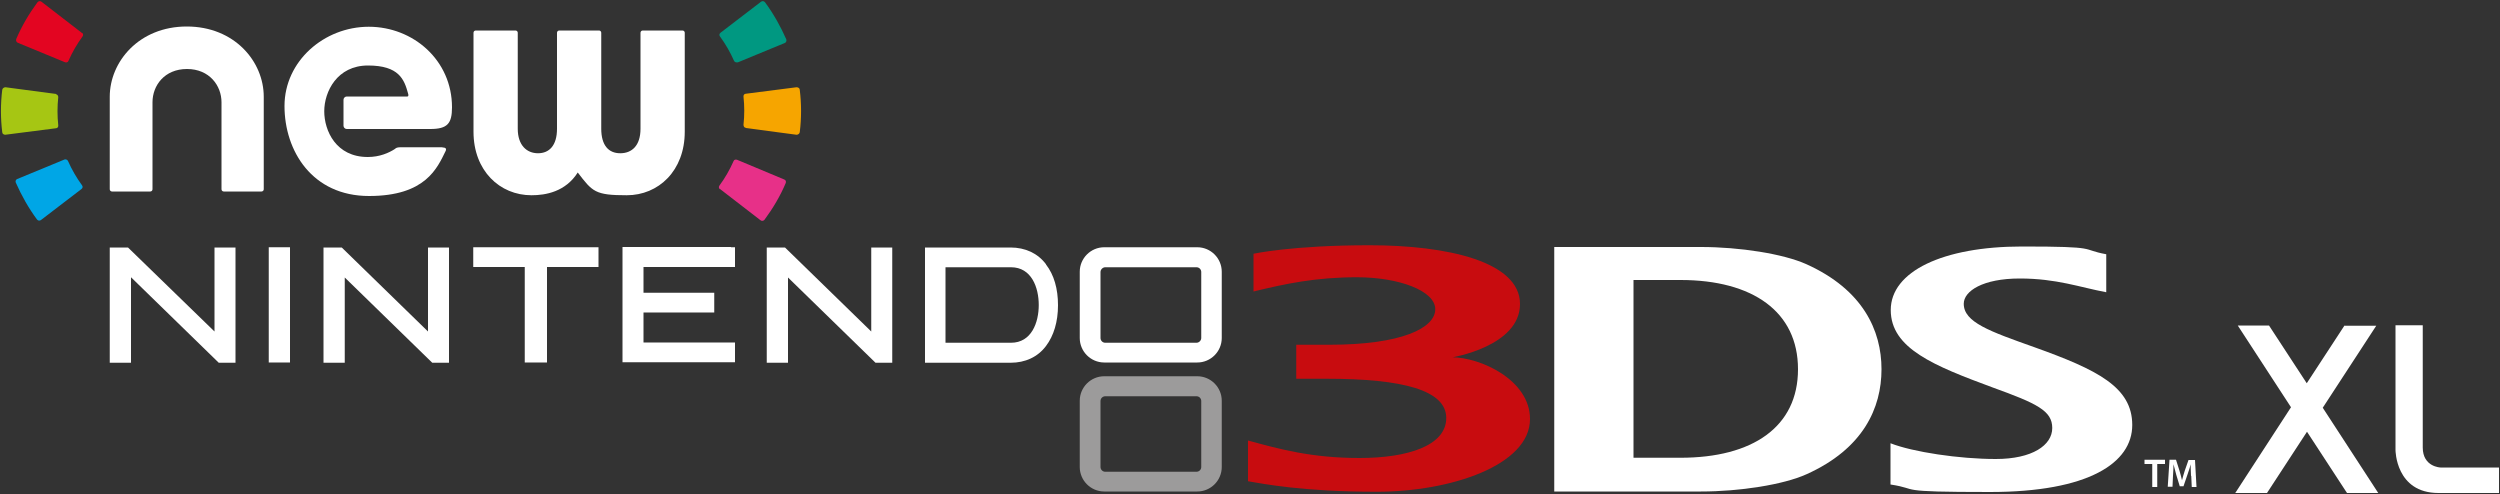 <?xml version="1.0" encoding="UTF-8"?>
<svg xmlns="http://www.w3.org/2000/svg" version="1.1" xmlns:cc="http://creativecommons.org/ns#" xmlns:dc="http://purl.org/dc/elements/1.1/" xmlns:inkscape="http://www.inkscape.org/namespaces/inkscape" xmlns:rdf="http://www.w3.org/1999/02/22-rdf-syntax-ns#" xmlns:sodipodi="http://sodipodi.sourceforge.net/DTD/sodipodi-0.dtd" xmlns:svg="http://www.w3.org/2000/svg" viewBox="0 0 1000 197.7">
  <rect x="0" y="0" width="1000" height="197.7" fill="#333333" stroke="none"/>
  <defs>
    <style>
      .cls-1 {
        fill: #00a6e6;
      }

      .cls-1, .cls-2, .cls-3, .cls-4, .cls-5, .cls-6, .cls-7, .cls-8, .cls-9 {
        stroke-width: 0px;
      }

      .cls-2 {
        fill: #e73088;
      }

      .cls-3 {
        fill: #a6c613;
      }

      .cls-4 {
        fill: #c80c0f;
      }

      .cls-5 {
        fill: #f6a500;
      }

      .cls-6 {
        fill: #9c9b9b;
      }

      .cls-7 {
        fill: #fff;
      }

      .cls-8 {
        fill: #e30521;
      }

      .cls-9 {
        fill: #009881;
      }
    </style>
  </defs>
  <g id="svg4173" inkscape:version="0.48.5 r10040">
    <sodipodi:namedview id="base" bordercolor="#666666" borderopacity="1.0" fit-margin-bottom="0.5" fit-margin-left="0.5" fit-margin-right="0.5" fit-margin-top="0.5" inkscape:current-layer="layer1" inkscape:cx="548.95302" inkscape:cy="-163.5896" inkscape:document-units="px" inkscape:pageopacity="0.0" inkscape:pageshadow="2" inkscape:window-height="1044" inkscape:window-maximized="0" inkscape:window-width="1054" inkscape:window-x="872" inkscape:window-y="-19" inkscape:zoom="0.57900391" pagecolor="#ffffff" showgrid="false"/>
    <g id="layer1" inkscape:groupmode="layer" inkscape:label="Layer 1">
      <g id="g3253">
        <path id="path3255" class="cls-7" d="M937.8,130.2l-15.1,23.1-15.1-23.1h-12.5l21.3,32.7-22.3,34.3h12.7l16-24.5,16,24.5h12.5l-22.2-34.1,21.4-32.8h-12.6Z" inkscape:connector-curvature="0"/>
      </g>
      <g id="g3257">
        <g id="g3259">
          <g id="g3265">
            <path id="path3267" class="cls-7" d="M958.2,130.2v49.8s0,17.2,17.2,17.2h24.2v-10.2h-23.4s-7.1-.2-7.1-8v-48.9s-10.9,0-10.9,0" inkscape:connector-curvature="0"/>
          </g>
          <g id="g3269">
            <path id="path3271" class="cls-6" d="M480.5,186.8c0,1.1-.9,1.9-1.9,1.9h-36.5c-1.1,0-1.9-.9-1.9-1.9v-26.4c0-1.1.9-1.9,1.9-1.9h36.5c1.1,0,1.9.9,1.9,1.9v26.4ZM478.9,150.5h-37.2c-5.4,0-9.8,4.4-9.8,9.8v26.5c0,5.4,4.4,9.8,9.8,9.8h37.2c5.4,0,9.8-4.4,9.8-9.8v-26.5c0-5.4-4.4-9.8-9.8-9.8" inkscape:connector-curvature="0"/>
          </g>
          <g id="g3273">
            <path id="path3275" class="cls-7" d="M52.4,110.9v34.2h-8.5v-46.1h7.3l34.6,33.6v-33.6h8.4v46.1h-6.7l-35.1-34.2Z" inkscape:connector-curvature="0"/>
          </g>
          <g id="g3277">
            <path id="path3279" class="cls-7" d="M137.9,110.9v34.2h-8.5v-46.1h7.3l34.5,33.6v-33.6h8.4v46.1h-6.7l-35.1-34.2Z" inkscape:connector-curvature="0"/>
          </g>
          <g id="g3281">
            <path id="path3283" class="cls-7" d="M315.2,110.9v34.2h-8.5v-46.1h7.3l34.5,33.6v-33.6h8.4v46.1h-6.7l-35.1-34.2Z" inkscape:connector-curvature="0"/>
          </g>
          <g id="g3285">
            <path id="path3287" class="cls-7" d="M114.4,98.9h1.6v46.1h-8.5v-46.1h7Z" inkscape:connector-curvature="0"/>
          </g>
          <g id="g3289">
            <path id="path3291" class="cls-7" d="M237.8,98.9h1.6v7.9h-20.6v38.2h-8.9v-38.2h-20.6v-7.9h48.4Z" inkscape:connector-curvature="0"/>
          </g>
          <g id="g3293">
            <path id="path3295" class="cls-7" d="M292.4,98.9h1.6v7.9h-36.6v10.3h28.3v7.9h-28.3v12h36.6v7.9h-45v-46.1h43.4Z" inkscape:connector-curvature="0"/>
          </g>
          <g id="g3297">
            <path id="path3299" class="cls-7" d="M404.4,137.1h-26.2v-30.2h26.2c8.2,0,11.1,8.1,11.1,15.1s-2.9,15.1-11.1,15.1M418.4,105.7c-3.3-4.4-8.3-6.7-14.2-6.7h-34.2v46.1h34.2c5.9,0,10.9-2.3,14.2-6.7,3.1-4.1,4.8-9.7,4.8-16.3s-1.6-12.2-4.8-16.3" inkscape:connector-curvature="0"/>
          </g>
          <g id="g3301">
            <path id="path3303" class="cls-7" d="M480.5,135.2c0,1-.9,1.9-1.9,1.9h-36.5c-1.1,0-1.9-.9-1.9-1.9v-26.4c0-1,.9-1.9,1.9-1.9h36.5c1.1,0,1.9.9,1.9,1.9v26.4ZM478.9,98.9h-37.2c-5.4,0-9.8,4.4-9.8,9.8v26.5c0,5.4,4.4,9.8,9.8,9.8h37.2c5.4,0,9.8-4.4,9.8-9.8v-26.5c0-5.4-4.4-9.8-9.8-9.8" inkscape:connector-curvature="0"/>
          </g>
          <g id="g3305">
            <path id="path3307" class="cls-7" d="M756.2,177.3c8.9,3.5,27.5,6.3,42.1,6.3s22.6-5.5,22.6-12.4-6.1-9.8-23.8-16.2c-23.5-8.7-40.8-15.6-40.8-31s20.8-25.4,52.5-25.4,22.9,1.1,33.7,3.1v15.2c-10.6-2-19.9-5.5-34.6-5.5s-22.4,5-22.4,10.1c0,7.4,10.3,11,28.3,17.4,25.1,9,39.1,15.9,39.1,31.1s-17.5,26.8-56.9,26.8-27.4-1.1-39.8-3v-16.4Z" inkscape:connector-curvature="0"/>
          </g>
          <g id="g3309">
            <path id="path3311" class="cls-7" d="M672.2,112h-18.8v71.1h18.8c28.8,0,47-12.3,47-35.4s-18.2-35.7-47-35.7M722.6,189.7c-9.3,4.2-26.8,6.9-42.2,6.9h-58.7v-97.8h58.7c15.4,0,32.9,2.7,42.2,6.9,22.6,10.2,30,26.5,30,42s-7.3,31.8-30,42" inkscape:connector-curvature="0"/>
          </g>
          <g id="g3313">
            <path id="path3315" class="cls-4" d="M580.6,143s27.4-4.4,27.4-21.4-29.2-23.5-60.2-23.5-46.4,3.4-46.4,3.4v15.1c12.7-3.1,24.9-5.7,41.4-5.7s31.3,5.3,31.3,12.8-13.4,14.2-42.3,14.2h-13.3v13.6h12.3c30.4,0,47.7,4.6,47.7,15.7s-15.5,16-34.7,16-32.2-3.6-44.6-7v16.3c6,1,21.9,4.2,51.5,4.2s61.3-10.6,61.3-29.1c0-15.6-19.8-24.7-31.4-24.7" inkscape:connector-curvature="0"/>
          </g>
          <g id="g3317">
            <path id="path3319" class="cls-7" d="M860.9,185.6h-3.1v-1.7h8.2v1.7h-3.1v9.2h-2v-9.2Z" inkscape:connector-curvature="0"/>
          </g>
          <g id="g3321">
            <path id="path3323" class="cls-7" d="M876.4,190.3c0-1.4-.2-3.1-.1-4.6h0c-.4,1.3-.8,2.8-1.3,4.1l-1.6,4.7h-1.5l-1.4-4.6c-.4-1.4-.8-2.9-1.1-4.2h0c0,1.4-.1,3.1-.2,4.6l-.2,4.4h-1.9l.7-10.8h2.6l1.4,4.4c.4,1.3.7,2.6,1,3.8h0c.3-1.2.7-2.5,1.1-3.8l1.5-4.3h2.6l.6,10.8h-1.9l-.2-4.4Z" inkscape:connector-curvature="0"/>
          </g>
          <g id="g3325">
            <path id="path3327" class="cls-3" d="M22.5,37.6l-20.3-2.7c-.6,0-1.2.4-1.3,1-.7,5.7-.7,11.4,0,17,0,.6.6,1,1.2,1l20.3-2.6c.6,0,1-.6.9-1.2-.4-3.7-.4-7.5,0-11.2,0-.6-.3-1.1-.9-1.2" inkscape:connector-curvature="0"/>
          </g>
          <g id="g3329">
            <path id="path3331" class="cls-8" d="M32.8,13.2L16.6.7c-.5-.4-1.2-.3-1.6.2-3.4,4.6-6.3,9.5-8.5,14.7-.2.6,0,1.2.6,1.5l18.9,7.8c.6.2,1.2,0,1.4-.6,1.5-3.4,3.4-6.7,5.6-9.7.4-.5.3-1.2-.2-1.5" inkscape:connector-curvature="0"/>
          </g>
          <g id="g3333">
            <path id="path3335" class="cls-1" d="M25.8,63.8l-18.9,7.8c-.6.2-.8.9-.6,1.4,2.3,5.2,5.1,10.2,8.5,14.8.4.5,1.1.6,1.6.2l16.2-12.4c.5-.4.6-1,.2-1.5-2.2-3-4.1-6.3-5.6-9.7-.2-.5-.9-.8-1.4-.6" inkscape:connector-curvature="0"/>
          </g>
          <g id="g3337">
            <path id="path3339" class="cls-7" d="M176.9,58.9h-16.7c-1,0-1.6.2-1.9.4,0,0-.1,0-.2.2h0c-2.6,1.7-6.3,3.3-11,3.3-12.7,0-17.4-10.5-17.4-18.3s5.1-18.3,17.5-18.3,14.5,5.6,16,11.1c.2.6.3,1.3-.3,1.3h-24.2c-.7,0-1.3.6-1.3,1.3v10.4c0,.7.6,1.3,1.3,1.3h33.4c6.9,0,8.7-2.2,8.7-8.7,0-18.8-15.5-32.2-33.3-32.2s-33.7,13.7-33.7,31.7,11.1,36,33.8,36,27.3-11.2,30.7-18.1c.1-.3.5-1.3-1.2-1.3" inkscape:connector-curvature="0"/>
          </g>
          <g id="g3341">
            <path id="path3343" class="cls-7" d="M44.8,76.6c-.5,0-.9-.4-.9-.9v-37c0-14,11.7-28.1,30.8-28.1s30.8,14,30.8,28.1v37c0,.5-.4.9-.9.9h-15.1c-.5,0-.9-.4-.9-.9v-34.8c0-6.6-4.8-13.3-13.8-13.3s-13.8,6.6-13.8,13.3v34.8c0,.5-.4.9-.9.9h-15.1Z" inkscape:connector-curvature="0"/>
          </g>
          <g id="g3345">
            <path id="path3347" class="cls-7" d="M239.6,12.2c.5,0,.9.4.9.9v38.4c0,6.6,2.9,9.8,7.6,9.8s8.1-3.1,8.1-9.8V13.1c0-.5.4-.9.9-.9h15.9c.5,0,.9.4.9.9v39.6c0,15.6-10.5,25.4-23.2,25.4s-13.7-1.4-19.6-9.1c-4.9,7.7-12.8,9.1-18.5,9.1-12.7,0-23.2-9.8-23.2-25.4V13.1c0-.5.4-.9.9-.9h15.9c.5,0,.9.4.9.9v38.4c0,6.6,3.6,9.8,8.1,9.8s7.6-3.1,7.6-9.8V13.1c0-.5.4-.9.9-.9h15.9Z" inkscape:connector-curvature="0"/>
          </g>
          <g id="g3349">
            <path id="path3351" class="cls-5" d="M298.3,51.2l20.3,2.7c.6,0,1.2-.4,1.3-1,.7-5.6.7-11.4,0-17,0-.6-.6-1-1.3-1l-20.3,2.6c-.6,0-1,.6-.9,1.2.4,3.7.4,7.5,0,11.2,0,.6.3,1.2.9,1.2" inkscape:connector-curvature="0"/>
          </g>
          <g id="g3353">
            <path id="path3355" class="cls-2" d="M288,75.6l16.2,12.5c.5.4,1.2.3,1.6-.2,3.4-4.6,6.3-9.5,8.5-14.7.2-.6,0-1.2-.6-1.4l-18.9-7.9c-.6-.2-1.2,0-1.4.6-1.5,3.4-3.4,6.7-5.6,9.7-.4.5-.3,1.2.2,1.5" inkscape:connector-curvature="0"/>
          </g>
          <g id="g3357">
            <path id="path3359" class="cls-9" d="M295,25l18.9-7.8c.6-.2.8-.9.6-1.5-2.3-5.2-5.1-10.2-8.5-14.8-.4-.5-1.1-.6-1.6-.2l-16.2,12.4c-.5.4-.6,1-.2,1.5,2.2,3,4.1,6.3,5.6,9.7.2.5.9.8,1.4.6" inkscape:connector-curvature="0"/>
          </g>
        </g>
      </g>
    </g>
  </g>
</svg>